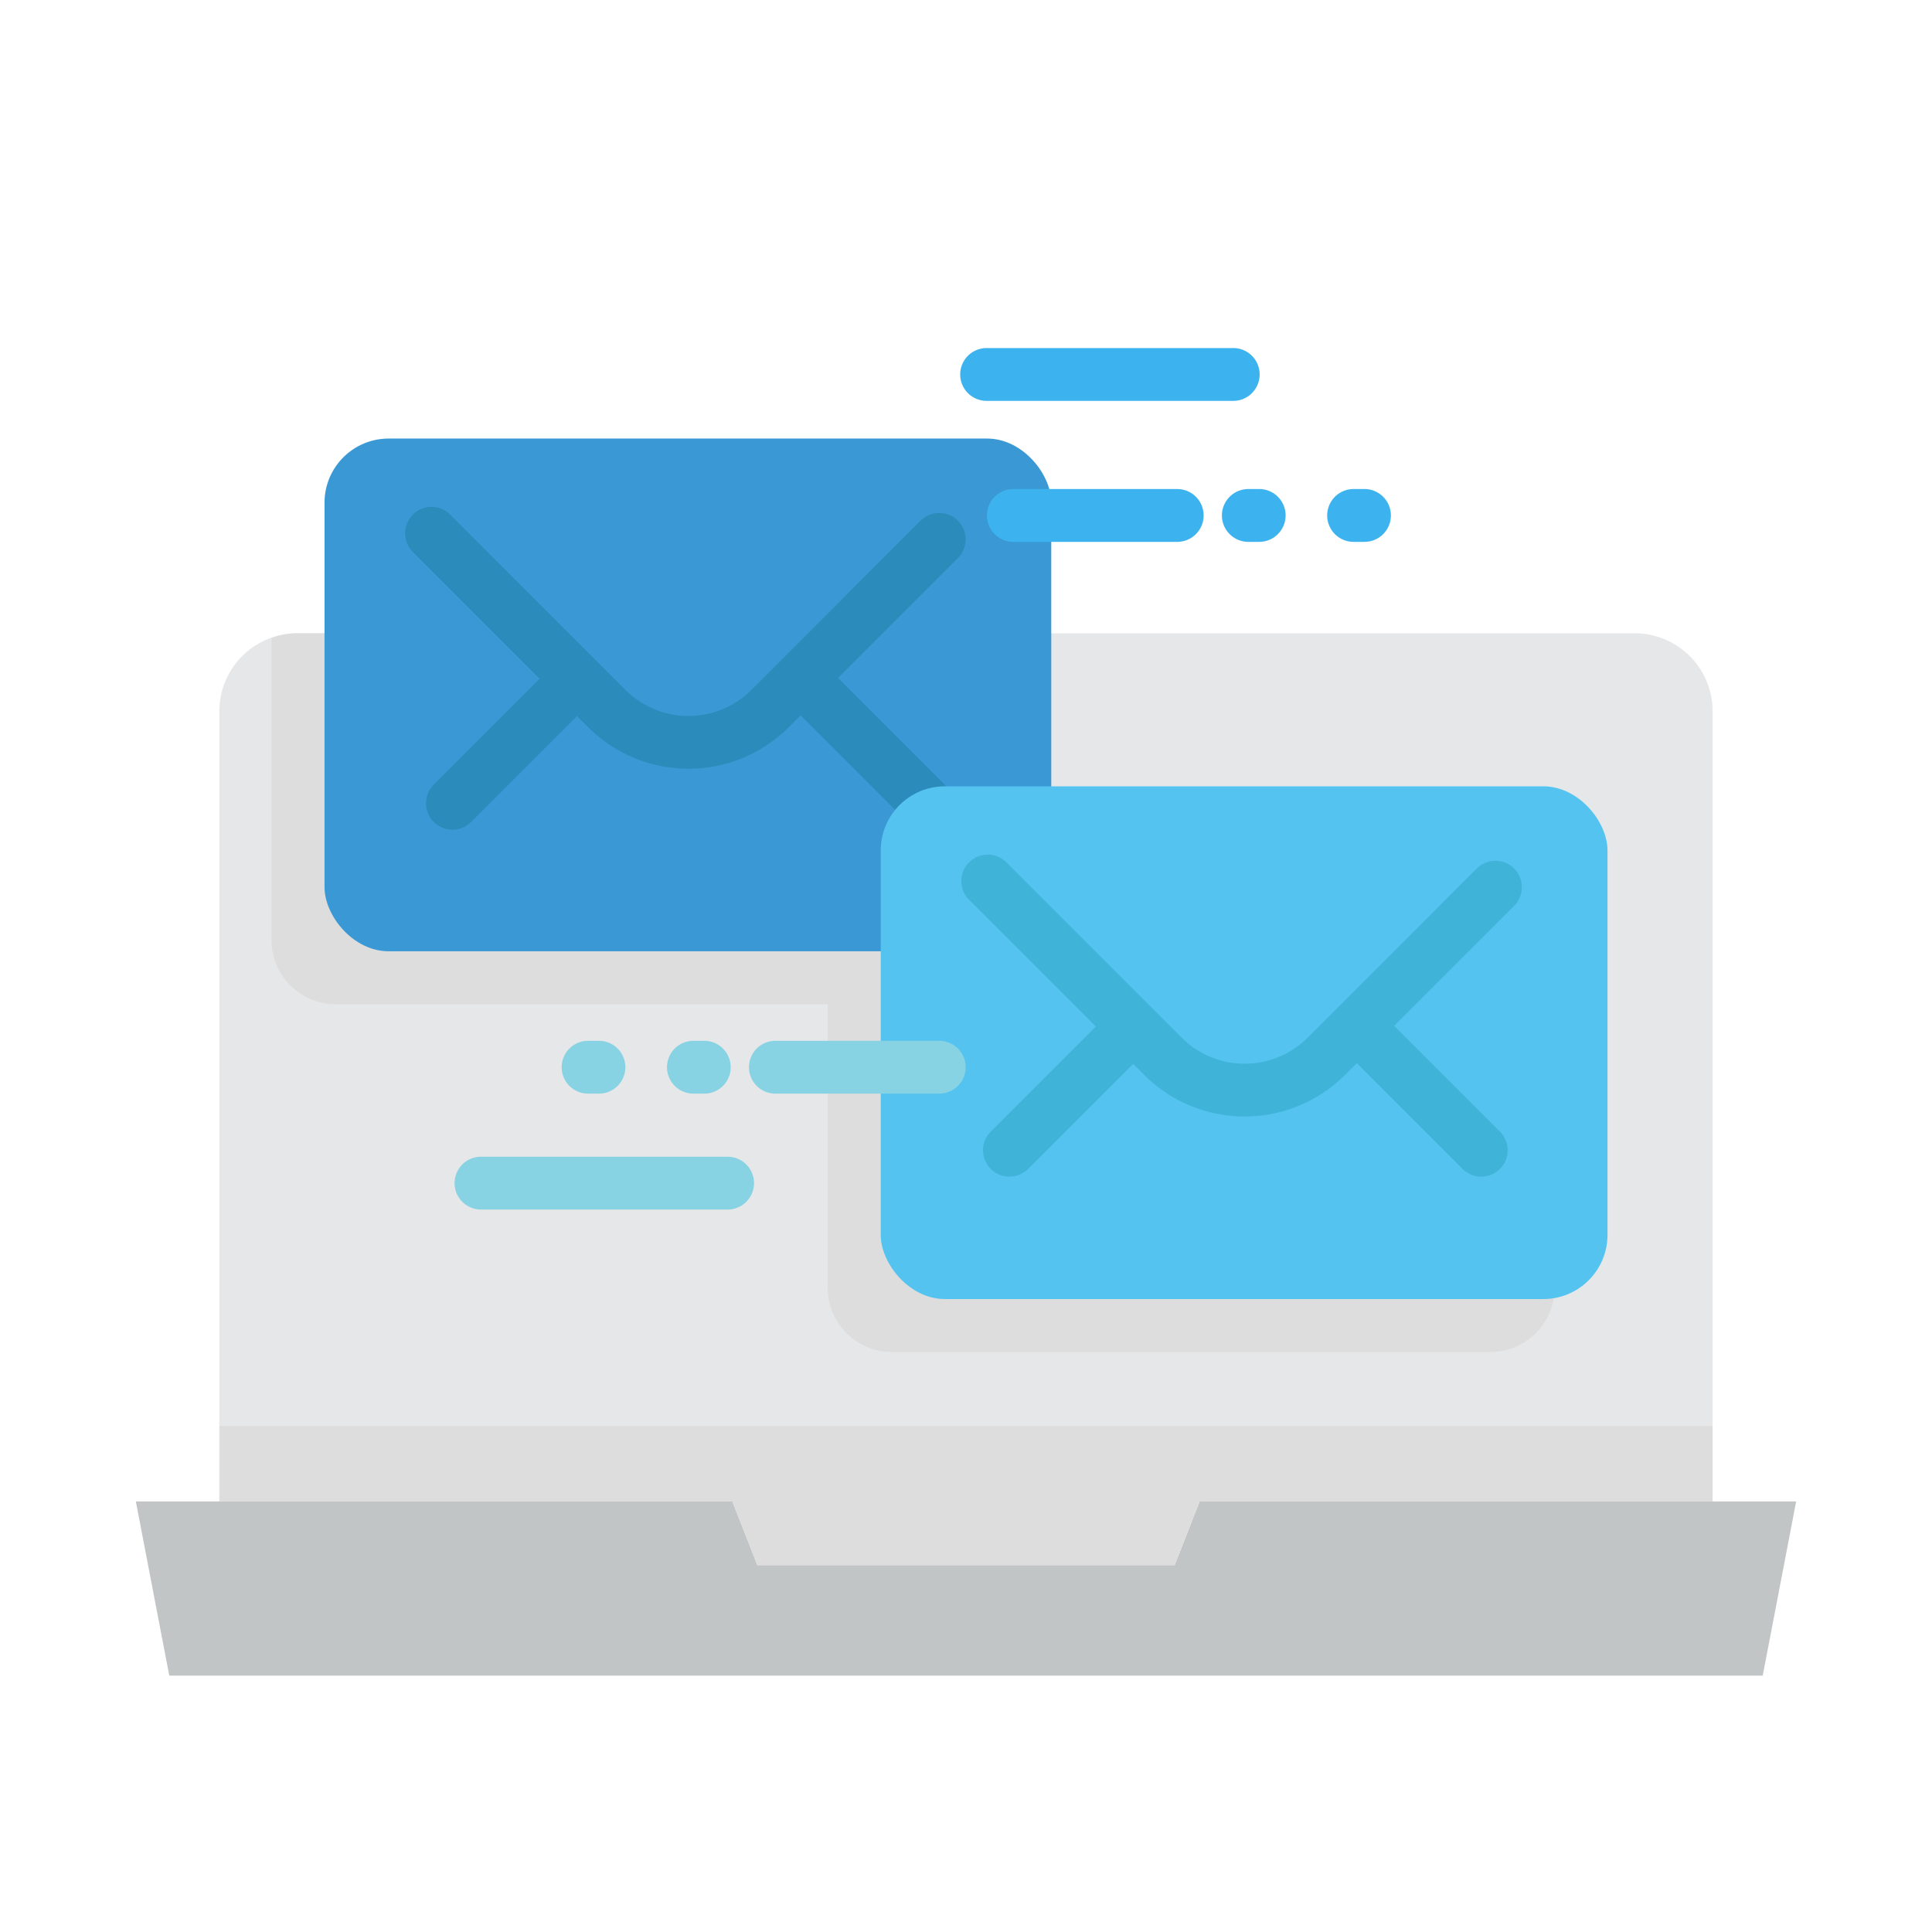 <svg id="Layer_1" data-name="Layer 1" xmlns="http://www.w3.org/2000/svg" viewBox="0 0 128 128"><title>VIRTUAL REALITY</title><polygon points="79.476 99.475 77.821 103.691 50.179 103.691 48.524 99.475 9 99.475 11.215 111.015 116.785 111.015 119 99.475 79.476 99.475" style="fill:#c2c5c6"/><path d="M48.524,99.475l1.656,4.216H77.821l1.656-4.216h33.987V47.123a5.168,5.168,0,0,0-5.168-5.168H19.7a5.168,5.168,0,0,0-5.168,5.168V99.475Z" style="fill:#e6e7e8"/><polygon points="14.537 94.475 14.537 99.475 48.524 99.475 50.18 103.691 77.82 103.691 79.476 99.475 113.463 99.475 113.463 94.475 14.537 94.475" style="fill:#ddd"/><path d="M102.995,85.322V59.851a4.25,4.25,0,0,0-4.25-4.25h-32.6V41.955H19.7a5.118,5.118,0,0,0-1.71.313V62.281a4.25,4.25,0,0,0,4.25,4.25h32.6V85.322a4.25,4.25,0,0,0,4.25,4.25H98.745A4.25,4.25,0,0,0,102.995,85.322Z" style="fill:#ddd"/><rect x="21.5" y="29.055" width="48.149" height="33.97" rx="4.25" ry="4.25" style="fill:#3a99d5"/><path d="M63.465,34.5a1.749,1.749,0,0,0-2.475,0L49.784,45.708a5.9,5.9,0,0,1-8.344,0L29.827,34.095a1.75,1.75,0,0,0-2.475,2.475l8.4,8.4-6.96,6.96A1.75,1.75,0,1,0,31.267,54.4l6.96-6.96.738.738a9.4,9.4,0,0,0,13.293,0l.784-.784L60.049,54.4a1.75,1.75,0,1,0,2.475-2.475l-7.006-7.006,7.948-7.948A1.749,1.749,0,0,0,63.465,34.5Z" style="fill:#2b8bba"/><rect x="58.351" y="52.096" width="48.149" height="33.97" rx="4.25" ry="4.25" style="fill:#54c3f0"/><path d="M100.315,57.542a1.749,1.749,0,0,0-2.475,0L86.635,68.748a5.907,5.907,0,0,1-8.345,0L66.678,57.136A1.75,1.75,0,1,0,64.2,59.61l8.4,8.4-6.96,6.96a1.75,1.75,0,1,0,2.475,2.475l6.96-6.96.738.738a9.412,9.412,0,0,0,13.294,0l.784-.784L96.9,77.445a1.75,1.75,0,0,0,2.475-2.475l-7.006-7.006,7.947-7.948A1.749,1.749,0,0,0,100.315,57.542Z" style="fill:#3fb4d8"/><path d="M83.425,32.4h-.72a1.75,1.75,0,0,0,0,3.5h.72a1.75,1.75,0,0,0,0-3.5Z" style="fill:#3cb3ef"/><path d="M90.4,32.4h-.721a1.75,1.75,0,0,0,0,3.5H90.4a1.75,1.75,0,0,0,0-3.5Z" style="fill:#3cb3ef"/><path d="M77.994,32.4H67.139a1.75,1.75,0,0,0,0,3.5H77.994a1.75,1.75,0,0,0,0-3.5Z" style="fill:#3cb3ef"/><path d="M83.455,24.809a1.75,1.75,0,0,0-1.75-1.75H65.366a1.75,1.75,0,0,0,0,3.5H81.705A1.75,1.75,0,0,0,83.455,24.809Z" style="fill:#3cb3ef"/><path d="M45.941,72.456h.72a1.75,1.75,0,0,0,0-3.5h-.72a1.75,1.75,0,0,0,0,3.5Z" style="fill:#88d3e3"/><path d="M38.962,72.456h.72a1.75,1.75,0,0,0,0-3.5h-.72a1.75,1.75,0,0,0,0,3.5Z" style="fill:#88d3e3"/><path d="M62.228,68.956H51.372a1.75,1.75,0,0,0,0,3.5H62.228a1.75,1.75,0,0,0,0-3.5Z" style="fill:#88d3e3"/><path d="M48.206,76.636H31.867a1.75,1.75,0,0,0,0,3.5H48.206a1.75,1.75,0,0,0,0-3.5Z" style="fill:#88d3e3"/></svg>